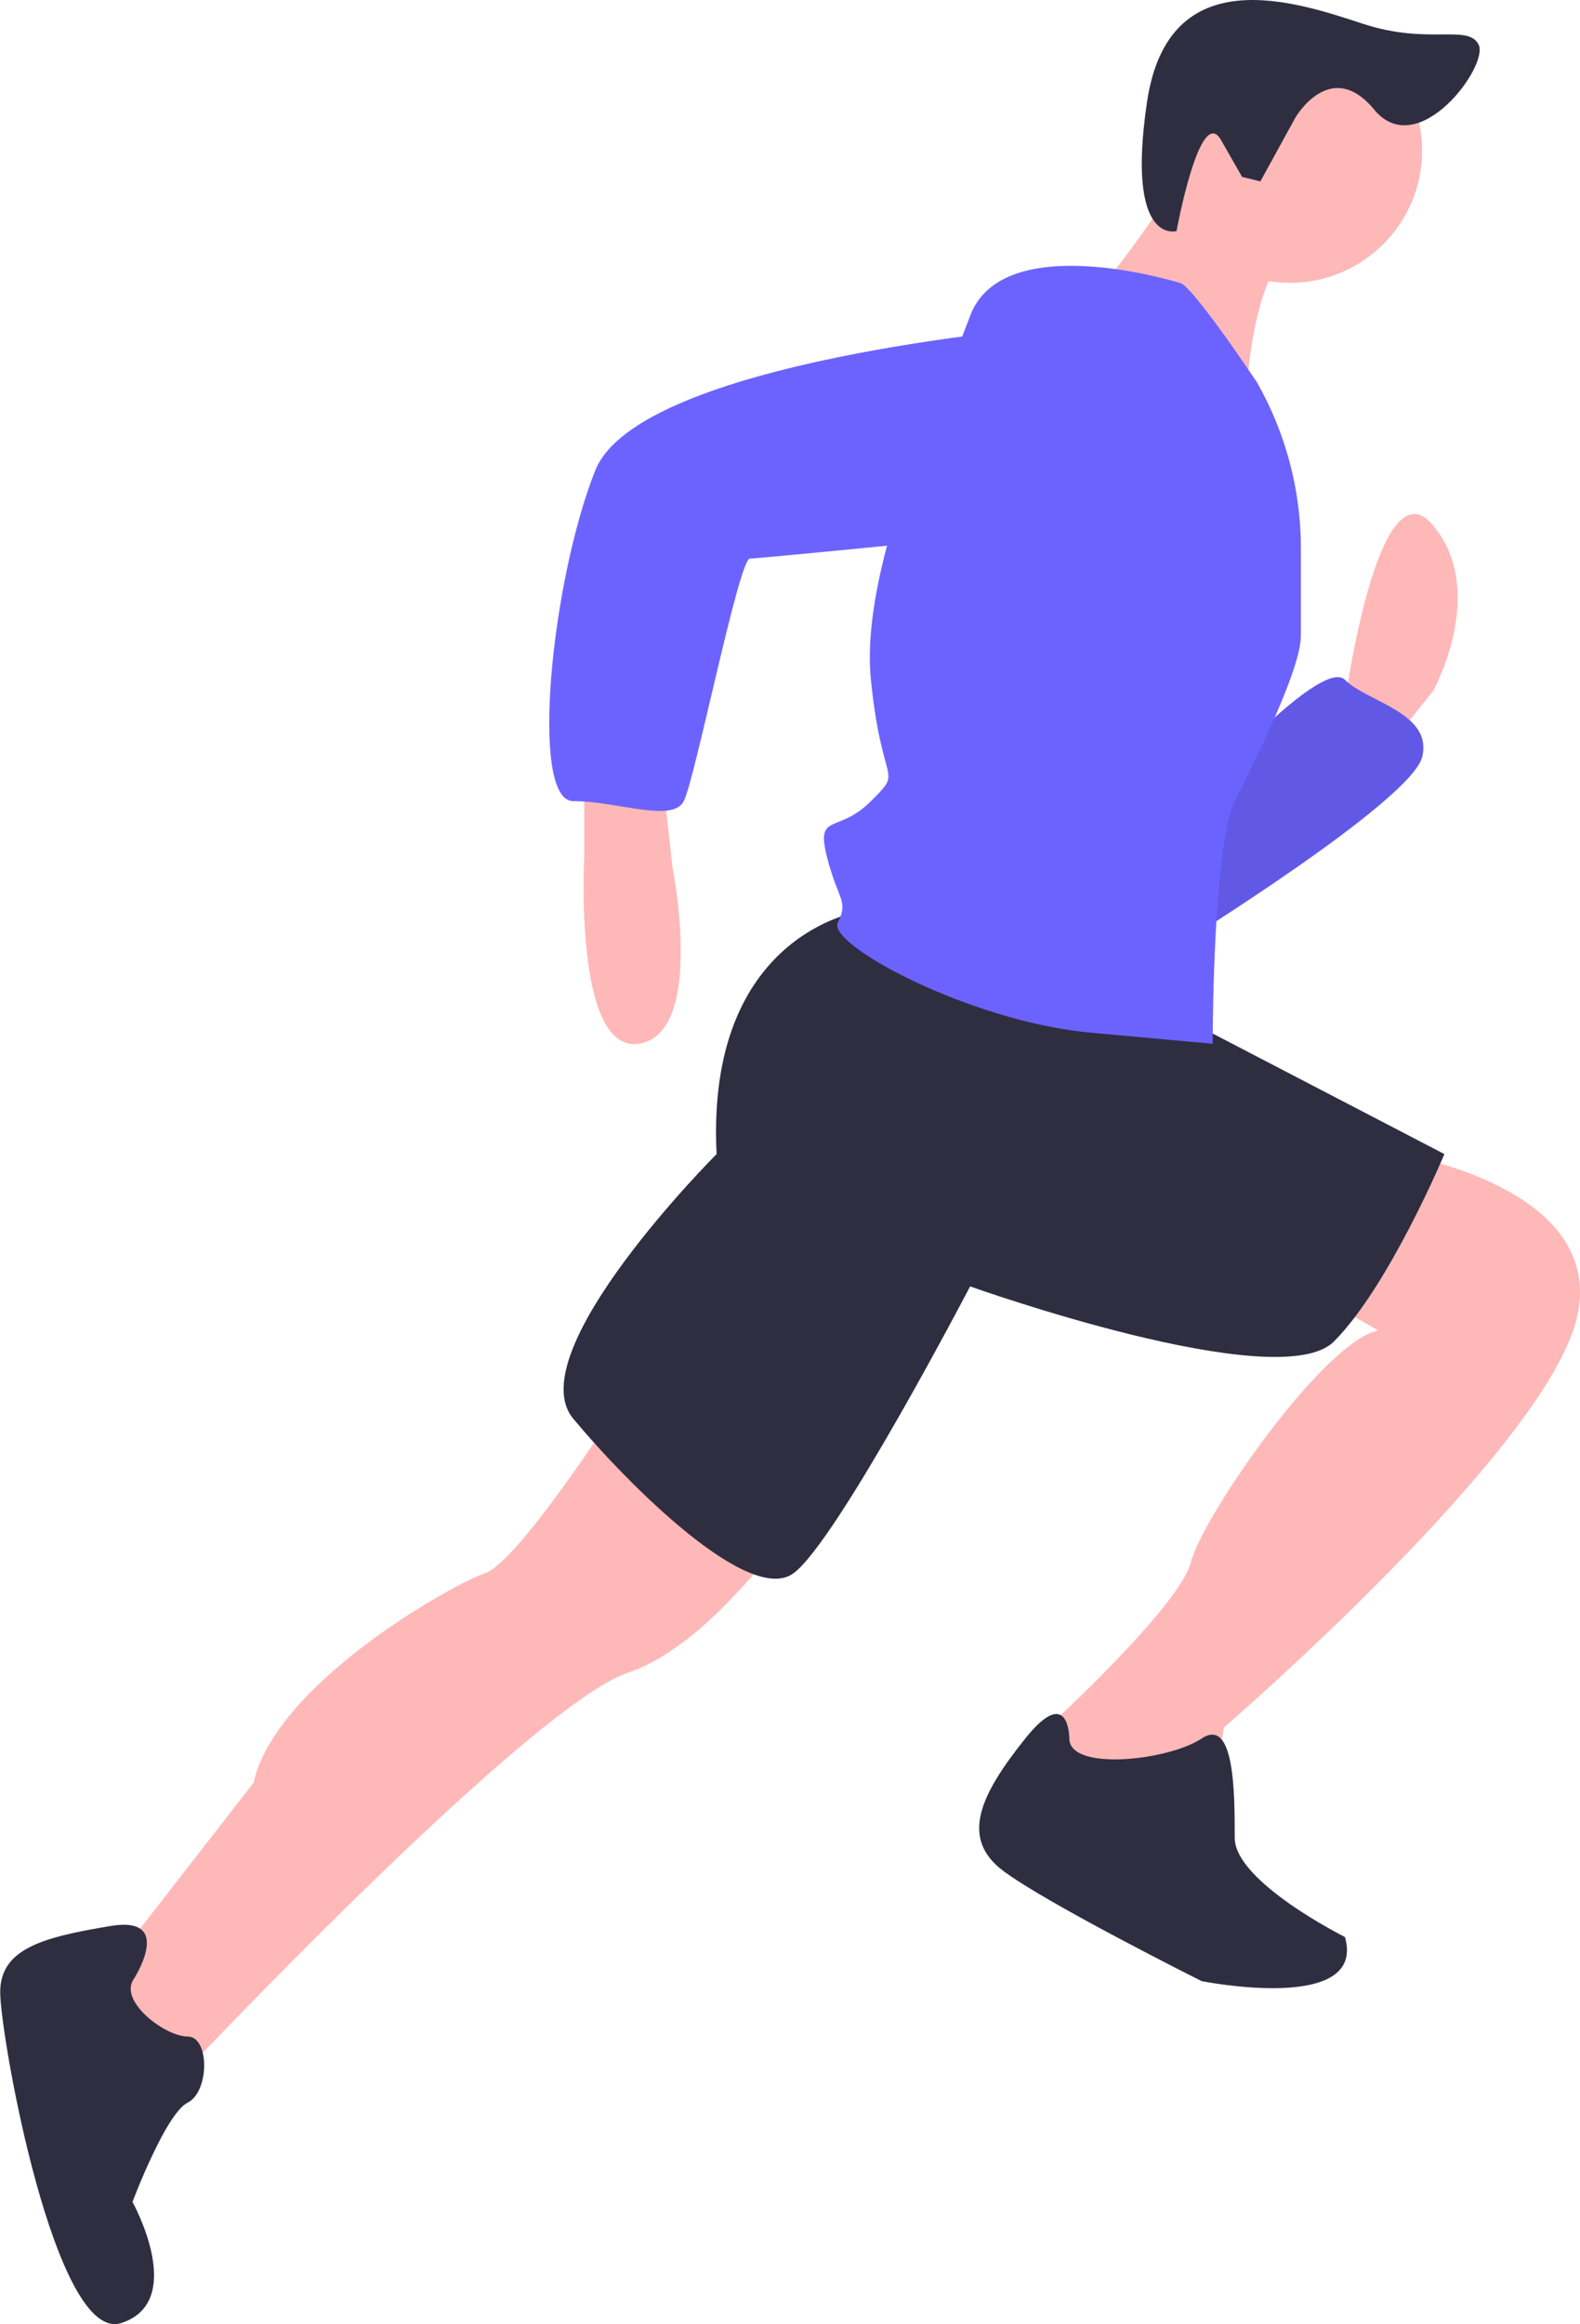 <svg id="f6ab8ba1-7e68-4bec-bb42-3789208a6270" xmlns="http://www.w3.org/2000/svg" viewBox="0 0 300.28 441.56"><defs><style>.cls-1{fill:#ffb8b8;}.cls-2{fill:#6c63ff;}.cls-3{opacity:0.1;isolation:isolate;}.cls-4{fill:#2f2e41;}</style></defs><title>runing</title><path class="cls-1" d="M507.43,168.45s6.28-46.09,16.76-33.52,0,31.43,0,31.43l-8.38,10.47-8.38-6.28Z" transform="translate(-251.82 -35.1)"/><path class="cls-2" d="M482.29,183.12s20.95-23.05,25.14-18.86,16.76,6.29,14.67,14.67S476,214.55,476,214.55Z" transform="translate(-251.82 -35.1)"/><path class="cls-3" d="M482.29,183.12s20.95-23.05,25.14-18.86,16.76,6.29,14.67,14.67S476,214.55,476,214.55Z" transform="translate(-251.82 -35.1)"/><path class="cls-1" d="M362.86,181v16.77s-2.09,37.71,10.48,35.61,6.28-33.52,6.28-33.52L377.53,181Z" transform="translate(-251.82 -35.1)"/><path class="cls-1" d="M369.15,302.54S350.29,331.88,344,334s-39.81,20.95-44,39.81l-29.33,37.71,14.66,18.86s67.05-71.24,85.9-77.52S409,315.11,409,315.11Z" transform="translate(-251.82 -35.1)"/><path class="cls-1" d="M517.91,254.36s39.8,6.28,33.52,31.42-67,77.52-67,77.52l-2.09,12.57-23.05,4.19-10.48-10.47,2.1-6.29s25.14-23,27.24-31.42,25.14-41.91,35.61-44l-14.66-8.38Z" transform="translate(-251.82 -35.1)"/><path class="cls-4" d="M277,411.49s8.38-12.57-4.19-10.47-20.95,4.19-20.95,12.57,10.48,67,23.05,62.85,2.09-23,2.09-23,6.29-16.77,10.48-18.86,4.19-12.57,0-12.57S274.87,415.68,277,411.49Z" transform="translate(-251.82 -35.1)"/><path class="cls-4" d="M455.05,365.4s0-10.48-8.38,0-12.57,18.86-4.19,25.14,37.71,20.95,37.71,20.95,31.43,6.29,27.24-8.38c0,0-20.95-10.47-20.95-18.85s0-23.05-6.29-18.86S455.05,371.68,455.05,365.4Z" transform="translate(-251.82 -35.1)"/><path class="cls-4" d="M415.24,208.26s-29.33,4.19-27.23,46.1c0,0-37.72,37.71-27.24,50.28s33.52,35.62,41.9,29.33,33.52-54.47,33.52-54.47,58.67,20.95,69.14,10.47,21-35.61,21-35.61l-52.38-27.24Z" transform="translate(-251.82 -35.1)"/><circle class="cls-1" cx="245.13" cy="28.6" r="25.14"/><path class="cls-1" d="M478.1,65.79s-14.67,23-18.86,25.14,29.33,23,29.33,23,0-27.24,10.48-33.52Z" transform="translate(-251.82 -35.1)"/><path class="cls-2" d="M476,88.84s-33.52-10.48-39.81,6.28-20.95,48.19-18.85,69.14,6.28,16.76,0,23.05-10.48,2.1-8.38,10.48,4.19,8.38,2.09,12.57,25.14,18.85,48.19,20.95l23.05,2.09s0-37.71,4.19-46.09,12.57-25.14,12.57-31.43V139.25a63.66,63.66,0,0,0-8.38-31.56h0S478.1,88.84,476,88.84Z" transform="translate(-251.82 -35.1)"/><path class="cls-2" d="M450.86,97.22s-77.52,6.28-85.9,27.24-12.57,62.85-4.19,62.85,18.85,4.19,21,0,10.48-46.09,12.57-46.09,64.95-6.29,64.95-6.29S486.48,101.41,450.86,97.22Z" transform="translate(-251.82 -35.1)"/><path class="cls-4" d="M498,57.46s6.68-11.59,15-1.52,21.9-8.44,19.82-12.39-9.44.18-22-3.94S473.87,27.1,469.81,54.48,475.42,79,475.42,79s4.44-24.26,8.46-17.29l4,7,3.48.85Z" transform="translate(-251.82 -35.1)"/></svg>